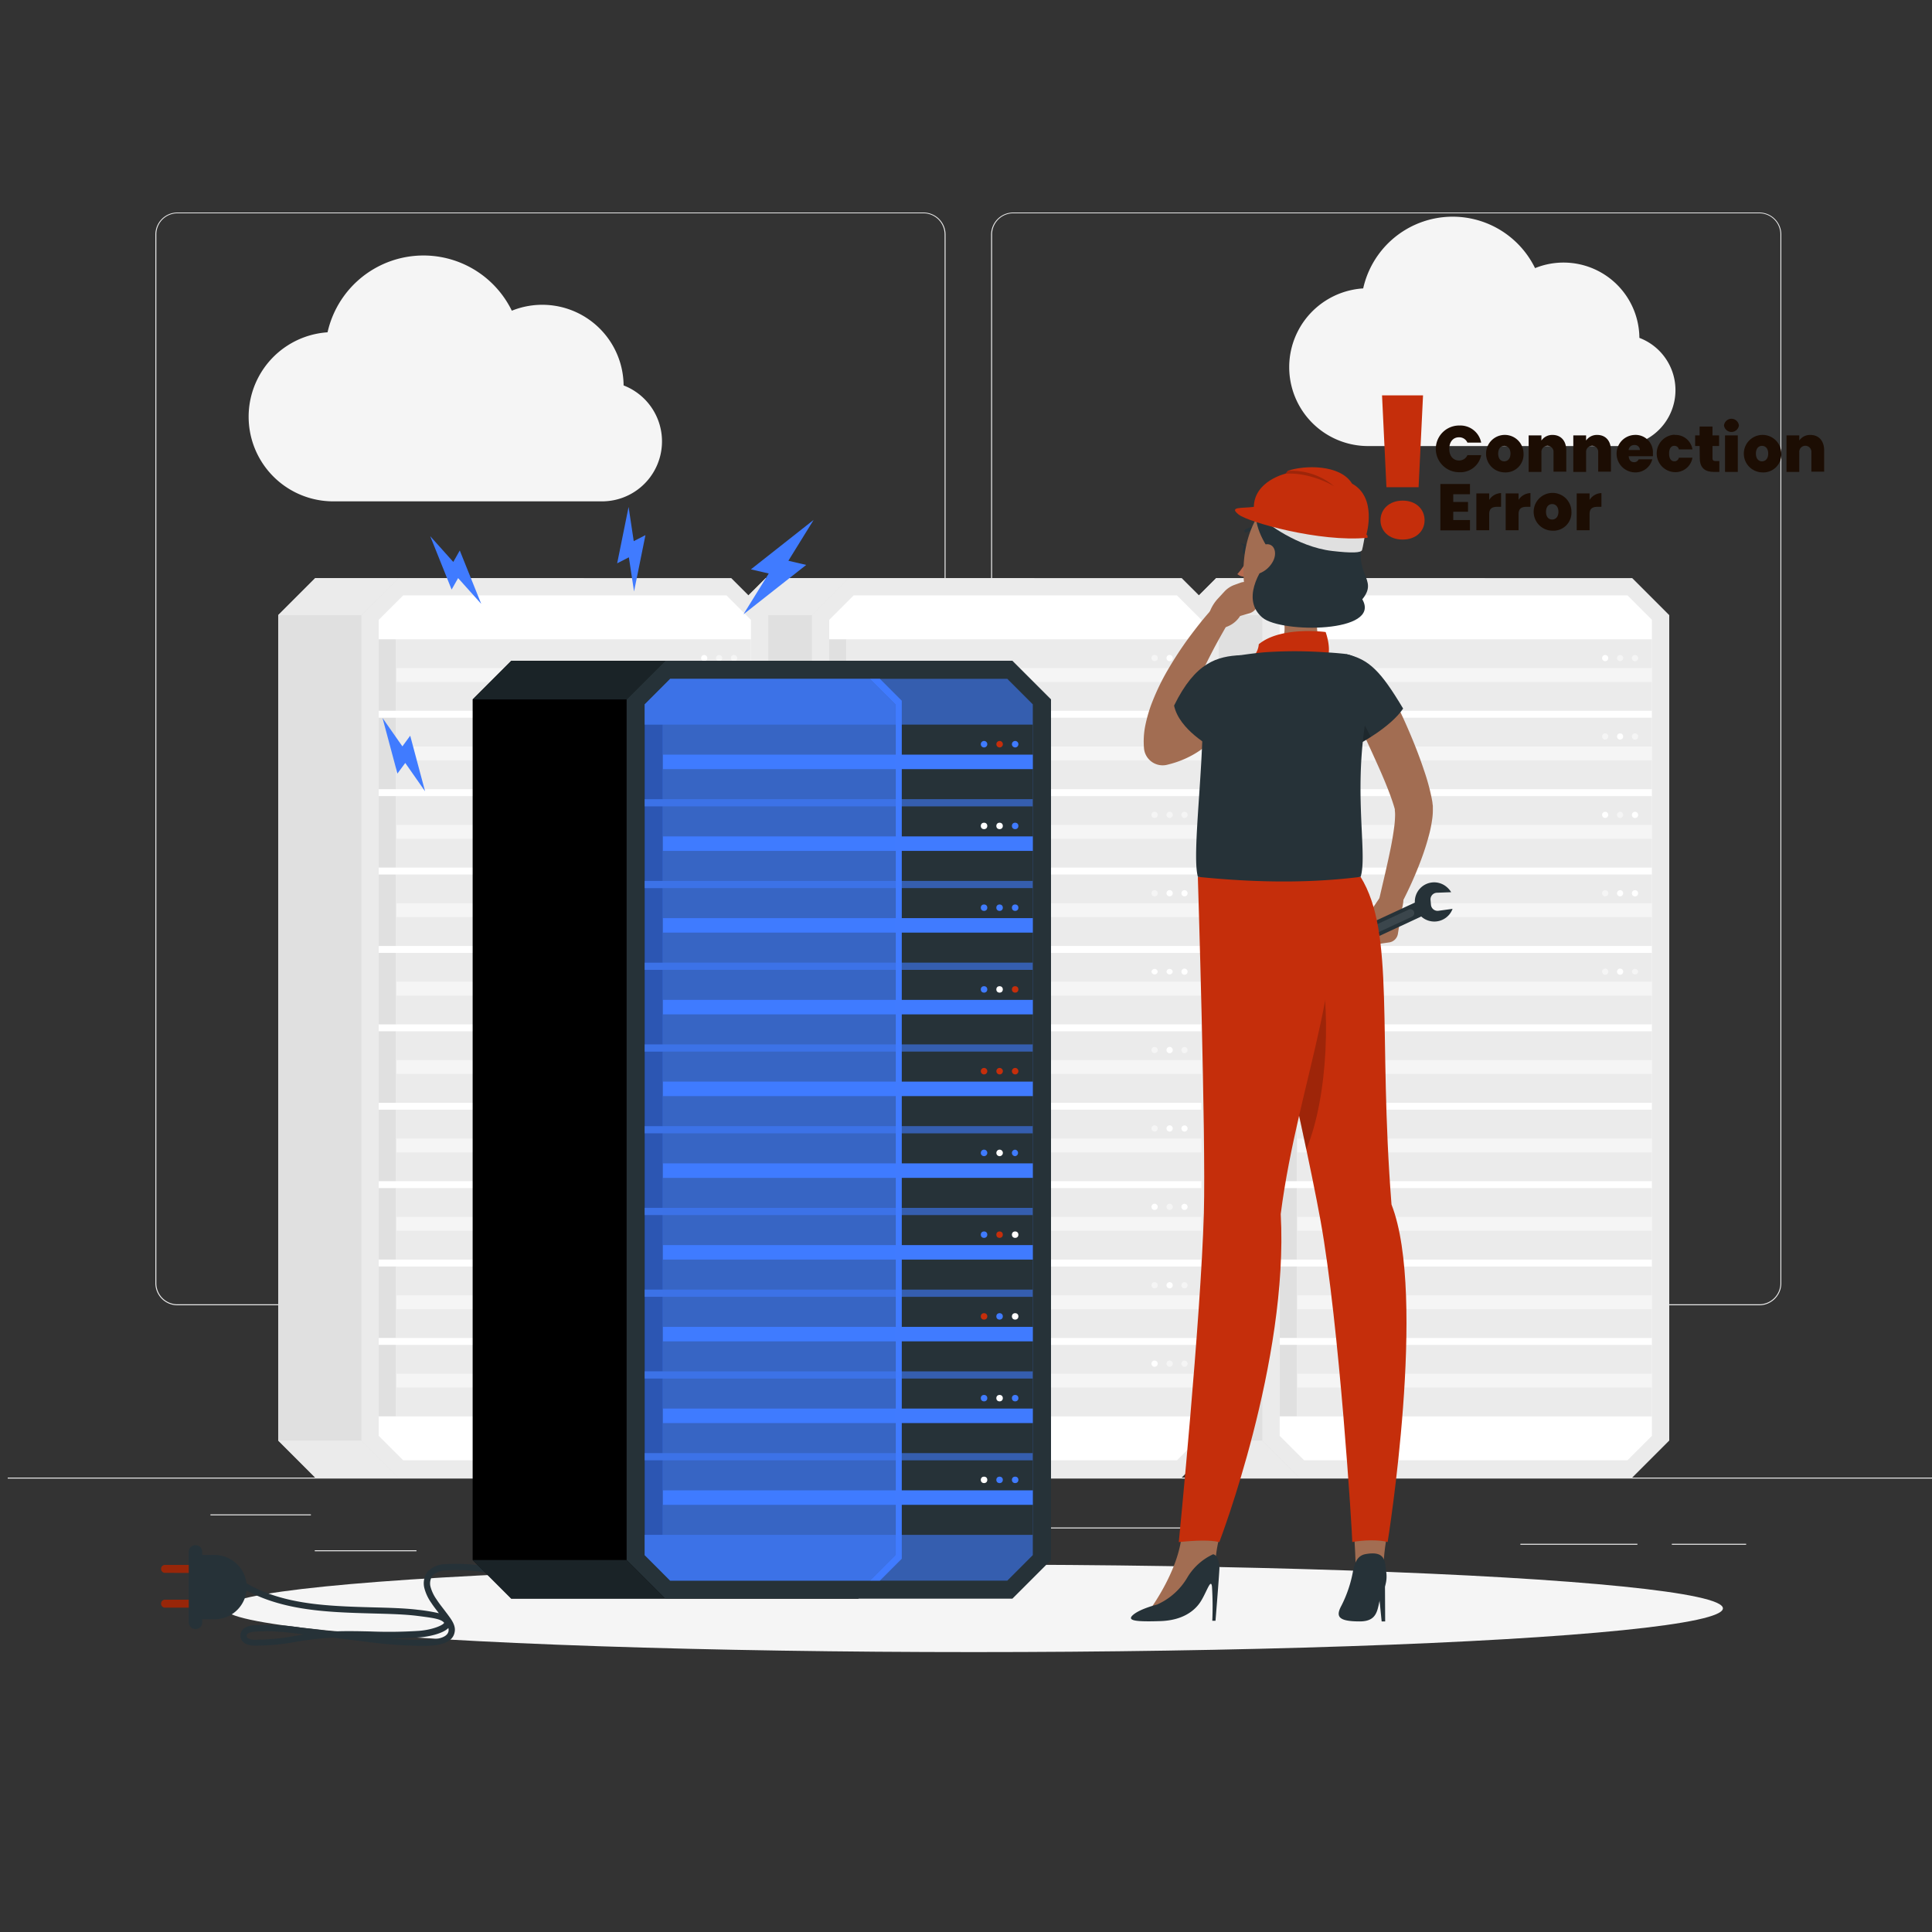 <svg xmlns="http://www.w3.org/2000/svg" viewBox="0 0 500 500"><rect x="0" y="0" width="500" height="500" fill="#333333" stroke="none"/><defs><style>.cls-1{fill:#ebebeb;}.cls-2{fill:#e0e0e0;}.cls-13,.cls-3{fill:#fff;}.cls-4{fill:#f5f5f5;}.cls-5{fill:#982609;}.cls-6,.cls-8{fill:#263238;}.cls-11,.cls-7,.cls-9{fill:#407bff;}.cls-11,.cls-8{opacity:0.7;}.cls-9{opacity:0.6;}.cls-10{fill:#c52e0b;}.cls-12{fill:#a26d52;}.cls-13{opacity:0.1;}.cls-14{opacity:0.2;}.cls-15{fill:#b76a4f;}.cls-16{fill:#1c0d03;}</style></defs><g id="Background_Complete" data-name="Background Complete"><rect class="cls-1" x="2" y="382.4" width="500" height="0.25"/><rect class="cls-1" x="54.46" y="391.92" width="26" height="0.25"/><rect class="cls-1" x="148.33" y="389.21" width="54.1" height="0.25"/><rect class="cls-1" x="81.46" y="401.21" width="26.32" height="0.25"/><rect class="cls-1" x="432.67" y="399.53" width="19.23" height="0.25"/><rect class="cls-1" x="393.47" y="399.53" width="30.29" height="0.25"/><rect class="cls-1" x="260.23" y="395.31" width="54.56" height="0.25"/><path class="cls-1" d="M239,337.8H45.91a5.71,5.71,0,0,1-5.7-5.71V60.66A5.71,5.71,0,0,1,45.91,55H239a5.71,5.71,0,0,1,5.71,5.71V332.09A5.71,5.71,0,0,1,239,337.8ZM45.91,55.2a5.46,5.46,0,0,0-5.45,5.46V332.09a5.46,5.46,0,0,0,5.45,5.46H239a5.47,5.47,0,0,0,5.46-5.46V60.66A5.47,5.47,0,0,0,239,55.2Z"/><path class="cls-1" d="M455.31,337.8H262.21a5.72,5.72,0,0,1-5.71-5.71V60.66A5.72,5.72,0,0,1,262.21,55h193.1A5.71,5.71,0,0,1,461,60.66V332.09A5.71,5.71,0,0,1,455.31,337.8ZM262.21,55.2a5.47,5.47,0,0,0-5.46,5.46V332.09a5.47,5.47,0,0,0,5.46,5.46h193.1a5.47,5.47,0,0,0,5.46-5.46V60.66a5.47,5.47,0,0,0-5.46-5.46Z"/><path class="cls-2" d="M384.19,149.61H314.76l-9.59,9.59V372.81l9.59,9.59h69.43l9.59-9.59V159.2Z"/><polygon class="cls-1" points="305.17 372.81 314.76 382.4 336.29 382.4 326.7 372.81 305.17 372.81"/><polygon class="cls-1" points="305.17 159.2 314.76 149.61 336.29 149.61 326.7 159.2 305.17 159.2"/><path class="cls-1" d="M422.41,149.61H336.29l-9.59,9.59V372.81l9.59,9.59h86.12c3.74-3.75,5.84-5.85,9.59-9.59V159.2Z"/><polygon class="cls-3" points="337.51 377.92 331.18 371.59 331.18 160.42 337.51 154.09 421.19 154.09 427.52 160.42 427.52 371.59 421.19 377.92 337.51 377.92"/><rect class="cls-1" x="335.66" y="165.45" width="91.86" height="18.5"/><path class="cls-4" d="M422.33,352.91a.81.81,0,1,0,.81-.8A.81.81,0,0,0,422.33,352.91Z"/><path class="cls-3" d="M418.48,352.91a.8.8,0,1,0,.8-.8A.8.8,0,0,0,418.48,352.91Z"/><path class="cls-4" d="M414.62,352.91a.8.8,0,1,0,.8-.8A.8.8,0,0,0,414.62,352.91Z"/><rect class="cls-4" x="335.66" y="172.9" width="91.86" height="3.6"/><rect class="cls-2" x="331.18" y="165.45" width="4.48" height="18.5" transform="translate(666.84 349.4) rotate(180)"/><rect class="cls-1" x="335.66" y="185.74" width="91.86" height="18.5"/><path class="cls-4" d="M422.33,332.62a.81.81,0,1,0,.81-.8A.81.81,0,0,0,422.33,332.62Z"/><path class="cls-3" d="M418.48,332.62a.8.8,0,1,0,.8-.8A.8.8,0,0,0,418.48,332.62Z"/><path class="cls-3" d="M414.62,332.62a.8.8,0,1,0,.8-.8A.8.8,0,0,0,414.62,332.62Z"/><rect class="cls-4" x="335.66" y="193.19" width="91.86" height="3.6"/><rect class="cls-2" x="331.18" y="185.74" width="4.48" height="18.5" transform="translate(666.84 389.98) rotate(180)"/><rect class="cls-1" x="335.66" y="206.03" width="91.86" height="18.5"/><path class="cls-4" d="M422.33,312.34a.81.81,0,1,0,.81-.81A.8.8,0,0,0,422.33,312.34Z"/><path class="cls-4" d="M418.48,312.34a.8.8,0,1,0,1.6,0,.8.8,0,1,0-1.6,0Z"/><path class="cls-4" d="M414.62,312.34a.8.8,0,1,0,.8-.81A.8.8,0,0,0,414.62,312.34Z"/><rect class="cls-4" x="335.66" y="213.48" width="91.86" height="3.6"/><rect class="cls-2" x="331.18" y="206.03" width="4.48" height="18.5" transform="translate(666.84 430.56) rotate(180)"/><rect class="cls-1" x="335.66" y="226.32" width="91.86" height="18.5"/><path class="cls-3" d="M422.33,292.05a.81.81,0,1,0,.81-.81A.8.8,0,0,0,422.33,292.05Z"/><path class="cls-3" d="M418.48,292.05a.8.8,0,1,0,1.6,0,.8.8,0,1,0-1.6,0Z"/><path class="cls-4" d="M414.62,292.05a.8.8,0,1,0,.8-.81A.8.8,0,0,0,414.62,292.05Z"/><rect class="cls-4" x="335.66" y="233.77" width="91.86" height="3.6"/><rect class="cls-2" x="331.18" y="226.32" width="4.48" height="18.5" transform="translate(666.84 471.14) rotate(180)"/><rect class="cls-1" x="335.66" y="246.61" width="91.86" height="18.5"/><path class="cls-3" d="M422.33,271.76a.81.81,0,1,0,.81-.81A.8.8,0,0,0,422.33,271.76Z"/><path class="cls-3" d="M418.48,271.76a.8.8,0,1,0,1.6,0,.8.8,0,1,0-1.6,0Z"/><path class="cls-3" d="M414.62,271.76a.8.8,0,1,0,.8-.81A.8.8,0,0,0,414.62,271.76Z"/><rect class="cls-4" x="335.66" y="254.06" width="91.86" height="3.6"/><rect class="cls-2" x="331.18" y="246.61" width="4.48" height="18.5" transform="translate(666.84 511.72) rotate(180)"/><rect class="cls-1" x="335.66" y="266.9" width="91.86" height="18.5"/><path class="cls-4" d="M422.33,251.47a.81.81,0,0,0,1.61,0,.81.81,0,0,0-1.61,0Z"/><path class="cls-3" d="M418.48,251.47a.8.8,0,1,0,.8-.8A.8.8,0,0,0,418.48,251.47Z"/><path class="cls-4" d="M414.62,251.47a.8.8,0,1,0,.8-.8A.8.8,0,0,0,414.62,251.47Z"/><rect class="cls-4" x="335.66" y="274.35" width="91.86" height="3.6"/><rect class="cls-2" x="331.18" y="266.9" width="4.48" height="18.5" transform="translate(666.84 552.3) rotate(180)"/><rect class="cls-1" x="335.66" y="287.19" width="91.86" height="18.5"/><path class="cls-3" d="M422.33,231.18a.81.81,0,1,0,.81-.8A.8.8,0,0,0,422.33,231.18Z"/><path class="cls-3" d="M418.48,231.18a.8.8,0,1,0,.8-.8A.8.8,0,0,0,418.48,231.18Z"/><path class="cls-4" d="M414.62,231.18a.8.8,0,1,0,.8-.8A.8.8,0,0,0,414.62,231.18Z"/><rect class="cls-4" x="335.66" y="294.64" width="91.86" height="3.6"/><rect class="cls-2" x="331.18" y="287.19" width="4.48" height="18.5" transform="translate(666.84 592.88) rotate(180)"/><rect class="cls-1" x="335.66" y="307.48" width="91.86" height="18.5"/><path class="cls-3" d="M422.33,210.89a.81.81,0,1,0,.81-.8A.8.8,0,0,0,422.33,210.89Z"/><path class="cls-4" d="M418.48,210.89a.8.8,0,1,0,.8-.8A.8.8,0,0,0,418.48,210.89Z"/><path class="cls-3" d="M414.62,210.89a.8.8,0,1,0,.8-.8A.8.8,0,0,0,414.62,210.89Z"/><rect class="cls-4" x="335.66" y="314.93" width="91.86" height="3.6"/><rect class="cls-2" x="331.18" y="307.48" width="4.48" height="18.5" transform="translate(666.84 633.45) rotate(180)"/><rect class="cls-1" x="335.66" y="327.77" width="91.86" height="18.5"/><path class="cls-4" d="M422.33,190.6a.81.81,0,1,0,.81-.8A.8.8,0,0,0,422.33,190.6Z"/><path class="cls-3" d="M418.48,190.6a.8.8,0,1,0,.8-.8A.8.8,0,0,0,418.48,190.6Z"/><path class="cls-4" d="M414.62,190.6a.8.8,0,1,0,.8-.8A.8.8,0,0,0,414.62,190.6Z"/><rect class="cls-4" x="335.66" y="335.22" width="91.86" height="3.6"/><rect class="cls-2" x="331.18" y="327.77" width="4.48" height="18.5" transform="translate(666.84 674.03) rotate(180)"/><rect class="cls-1" x="335.66" y="348.06" width="91.86" height="18.5"/><path class="cls-4" d="M422.33,170.31a.81.81,0,1,0,.81-.8A.8.8,0,0,0,422.33,170.31Z"/><path class="cls-4" d="M418.48,170.31a.8.8,0,1,0,.8-.8A.8.8,0,0,0,418.48,170.31Z"/><path class="cls-3" d="M414.62,170.31a.8.8,0,1,0,.8-.8A.8.8,0,0,0,414.62,170.31Z"/><rect class="cls-4" x="335.66" y="355.51" width="91.86" height="3.6"/><rect class="cls-2" x="331.18" y="348.06" width="4.48" height="18.5" transform="translate(666.84 714.61) rotate(180)"/><path class="cls-2" d="M267.61,149.61H198.18l-9.6,9.59V372.81l9.6,9.59h69.43l9.59-9.59V159.2Z"/><polygon class="cls-1" points="188.59 372.81 198.18 382.4 219.71 382.4 210.12 372.81 188.59 372.81"/><polygon class="cls-1" points="188.59 159.2 198.18 149.61 219.71 149.61 210.12 159.2 188.59 159.2"/><path class="cls-1" d="M305.82,149.61H219.71l-9.59,9.59V372.81l9.59,9.59h86.11l9.6-9.59V159.2Z"/><polygon class="cls-3" points="220.93 377.92 214.6 371.59 214.6 160.42 220.93 154.09 304.6 154.09 310.94 160.42 310.94 371.59 304.6 377.92 220.93 377.92"/><rect class="cls-1" x="219.08" y="165.45" width="91.86" height="18.5"/><path class="cls-4" d="M305.75,170.31a.8.8,0,1,1,.8.8A.8.8,0,0,1,305.75,170.31Z"/><path class="cls-3" d="M301.89,170.31a.81.81,0,1,1,.8.8A.8.8,0,0,1,301.89,170.31Z"/><path class="cls-4" d="M298,170.31a.81.81,0,1,1,.8.8A.8.8,0,0,1,298,170.31Z"/><rect class="cls-4" x="219.08" y="172.9" width="91.86" height="3.6"/><rect class="cls-2" x="214.6" y="165.45" width="4.48" height="18.5" transform="translate(433.67 349.4) rotate(180)"/><rect class="cls-1" x="219.08" y="185.74" width="91.86" height="18.5"/><path class="cls-4" d="M305.75,190.6a.8.8,0,1,1,.8.8A.8.8,0,0,1,305.75,190.6Z"/><path class="cls-3" d="M301.89,190.6a.81.81,0,1,1,.8.8A.8.8,0,0,1,301.89,190.6Z"/><path class="cls-3" d="M298,190.6a.81.81,0,1,1,.8.8A.8.8,0,0,1,298,190.6Z"/><rect class="cls-4" x="219.08" y="193.19" width="91.86" height="3.6"/><rect class="cls-2" x="214.6" y="185.74" width="4.48" height="18.5" transform="translate(433.67 389.98) rotate(180)"/><rect class="cls-1" x="219.08" y="206.03" width="91.86" height="18.5"/><path class="cls-4" d="M305.75,210.89a.8.8,0,1,1,.8.8A.8.8,0,0,1,305.75,210.89Z"/><path class="cls-4" d="M301.89,210.89a.81.81,0,1,1,.8.8A.8.8,0,0,1,301.89,210.89Z"/><path class="cls-4" d="M298,210.89a.81.81,0,1,1,.8.8A.8.8,0,0,1,298,210.89Z"/><rect class="cls-4" x="219.08" y="213.48" width="91.86" height="3.6"/><rect class="cls-2" x="214.6" y="206.03" width="4.48" height="18.5" transform="translate(433.67 430.56) rotate(180)"/><rect class="cls-1" x="219.08" y="226.32" width="91.86" height="18.5"/><path class="cls-3" d="M305.75,231.18a.8.8,0,1,1,.8.8A.8.8,0,0,1,305.75,231.18Z"/><path class="cls-3" d="M301.89,231.18a.81.81,0,1,1,.8.8A.8.8,0,0,1,301.89,231.18Z"/><path class="cls-4" d="M298,231.18a.81.81,0,1,1,.8.8A.8.8,0,0,1,298,231.18Z"/><rect class="cls-4" x="219.08" y="233.77" width="91.86" height="3.6"/><rect class="cls-2" x="214.6" y="226.32" width="4.48" height="18.5" transform="translate(433.67 471.14) rotate(180)"/><rect class="cls-1" x="219.08" y="246.61" width="91.86" height="18.5"/><path class="cls-3" d="M305.75,251.47a.8.8,0,1,1,.8.8A.8.8,0,0,1,305.75,251.47Z"/><path class="cls-3" d="M301.89,251.47a.81.81,0,0,1,1.61,0,.81.81,0,0,1-1.61,0Z"/><path class="cls-3" d="M298,251.47a.81.81,0,0,1,1.61,0,.81.81,0,0,1-1.61,0Z"/><rect class="cls-4" x="219.08" y="254.06" width="91.86" height="3.6"/><rect class="cls-2" x="214.6" y="246.61" width="4.48" height="18.5" transform="translate(433.67 511.72) rotate(180)"/><rect class="cls-1" x="219.08" y="266.9" width="91.86" height="18.5"/><path class="cls-4" d="M305.75,271.76a.8.8,0,1,1,.8.8A.8.8,0,0,1,305.75,271.76Z"/><path class="cls-3" d="M301.89,271.76a.81.81,0,1,1,.8.8A.8.8,0,0,1,301.89,271.76Z"/><path class="cls-4" d="M298,271.76a.81.81,0,1,1,.8.8A.8.8,0,0,1,298,271.76Z"/><rect class="cls-4" x="219.08" y="274.35" width="91.86" height="3.6"/><rect class="cls-2" x="214.6" y="266.9" width="4.48" height="18.5" transform="translate(433.67 552.3) rotate(180)"/><rect class="cls-1" x="219.08" y="287.19" width="91.86" height="18.5"/><path class="cls-3" d="M305.75,292.05a.8.8,0,1,1,.8.8A.8.8,0,0,1,305.75,292.05Z"/><path class="cls-3" d="M301.89,292.05a.81.81,0,1,1,.8.8A.8.8,0,0,1,301.89,292.05Z"/><path class="cls-4" d="M298,292.05a.81.81,0,1,1,.8.8A.8.8,0,0,1,298,292.05Z"/><rect class="cls-4" x="219.08" y="294.64" width="91.86" height="3.6"/><rect class="cls-2" x="214.6" y="287.19" width="4.48" height="18.5" transform="translate(433.67 592.88) rotate(180)"/><rect class="cls-1" x="219.08" y="307.48" width="91.86" height="18.5"/><path class="cls-3" d="M305.75,312.34a.8.8,0,1,1,.8.8A.8.8,0,0,1,305.75,312.34Z"/><path class="cls-4" d="M301.89,312.34a.81.81,0,1,1,.8.8A.8.8,0,0,1,301.89,312.34Z"/><path class="cls-3" d="M298,312.34a.81.81,0,1,1,.8.8A.8.8,0,0,1,298,312.34Z"/><rect class="cls-4" x="219.08" y="314.93" width="91.86" height="3.6"/><rect class="cls-2" x="214.6" y="307.48" width="4.48" height="18.5" transform="translate(433.67 633.45) rotate(180)"/><rect class="cls-1" x="219.08" y="327.77" width="91.86" height="18.5"/><path class="cls-4" d="M305.75,332.62a.8.8,0,1,1,.8.81A.8.8,0,0,1,305.75,332.62Z"/><path class="cls-3" d="M301.89,332.62a.81.81,0,1,1,.8.81A.8.8,0,0,1,301.89,332.62Z"/><path class="cls-4" d="M298,332.62a.81.81,0,1,1,.8.81A.8.8,0,0,1,298,332.62Z"/><rect class="cls-4" x="219.08" y="335.22" width="91.86" height="3.6"/><rect class="cls-2" x="214.6" y="327.77" width="4.48" height="18.5" transform="translate(433.67 674.03) rotate(180)"/><rect class="cls-1" x="219.08" y="348.06" width="91.86" height="18.5"/><path class="cls-4" d="M305.75,352.91a.8.8,0,1,1,.8.81A.8.8,0,0,1,305.75,352.91Z"/><path class="cls-4" d="M301.89,352.91a.81.81,0,1,1,.8.81A.8.8,0,0,1,301.89,352.91Z"/><path class="cls-3" d="M298,352.91a.81.81,0,1,1,.8.81A.8.8,0,0,1,298,352.91Z"/><rect class="cls-4" x="219.08" y="355.51" width="91.86" height="3.6"/><rect class="cls-2" x="214.6" y="348.06" width="4.48" height="18.5" transform="translate(433.67 714.61) rotate(180)"/><path class="cls-2" d="M151,149.61H81.59L72,159.2V372.81l9.59,9.59H151l9.6-9.59V159.2Z"/><polygon class="cls-1" points="72 372.81 81.59 382.4 103.13 382.4 93.53 372.81 72 372.81"/><polygon class="cls-1" points="72 159.2 81.59 149.61 103.13 149.61 93.53 159.2 72 159.2"/><path class="cls-1" d="M189.24,149.61H103.12l-9.59,9.59V372.81l9.59,9.59h86.12l9.59-9.59V159.2Z"/><polygon class="cls-3" points="104.35 377.92 98.01 371.59 98.01 160.42 104.35 154.09 188.02 154.09 194.35 160.42 194.35 371.59 188.02 377.92 104.35 377.92"/><rect class="cls-1" x="102.49" y="165.45" width="91.86" height="18.5"/><path class="cls-4" d="M189.16,352.91a.81.81,0,1,0,.81-.8A.81.81,0,0,0,189.16,352.91Z"/><path class="cls-3" d="M185.31,352.91a.8.8,0,1,0,.8-.8A.8.8,0,0,0,185.31,352.91Z"/><path class="cls-4" d="M181.45,352.91a.8.8,0,1,0,.8-.8A.8.8,0,0,0,181.45,352.91Z"/><rect class="cls-4" x="102.49" y="172.9" width="91.86" height="3.6"/><rect class="cls-2" x="98.01" y="165.45" width="4.48" height="18.5" transform="translate(200.5 349.4) rotate(180)"/><rect class="cls-1" x="102.49" y="185.74" width="91.86" height="18.5"/><path class="cls-4" d="M189.16,332.62a.81.81,0,1,0,.81-.8A.81.81,0,0,0,189.16,332.62Z"/><path class="cls-3" d="M185.31,332.62a.8.8,0,1,0,.8-.8A.8.8,0,0,0,185.31,332.62Z"/><path class="cls-3" d="M181.45,332.62a.8.8,0,1,0,.8-.8A.8.8,0,0,0,181.45,332.62Z"/><rect class="cls-4" x="102.49" y="193.19" width="91.86" height="3.6"/><rect class="cls-2" x="98.01" y="185.74" width="4.48" height="18.5" transform="translate(200.5 389.98) rotate(180)"/><rect class="cls-1" x="102.49" y="206.03" width="91.86" height="18.5"/><path class="cls-4" d="M189.16,312.34a.81.81,0,1,0,.81-.81A.8.8,0,0,0,189.16,312.34Z"/><path class="cls-4" d="M185.31,312.34a.8.8,0,1,0,1.6,0,.8.8,0,1,0-1.6,0Z"/><path class="cls-4" d="M181.45,312.34a.8.8,0,1,0,.8-.81A.8.8,0,0,0,181.45,312.34Z"/><rect class="cls-4" x="102.49" y="213.48" width="91.86" height="3.6"/><rect class="cls-2" x="98.01" y="206.03" width="4.48" height="18.5" transform="translate(200.5 430.56) rotate(180)"/><rect class="cls-1" x="102.49" y="226.32" width="91.86" height="18.5"/><path class="cls-3" d="M189.16,292.05a.81.81,0,1,0,.81-.81A.8.8,0,0,0,189.16,292.05Z"/><path class="cls-3" d="M185.31,292.05a.8.8,0,1,0,1.6,0,.8.8,0,1,0-1.6,0Z"/><path class="cls-4" d="M181.45,292.05a.8.8,0,1,0,.8-.81A.8.8,0,0,0,181.45,292.05Z"/><rect class="cls-4" x="102.49" y="233.77" width="91.86" height="3.6"/><rect class="cls-2" x="98.01" y="226.32" width="4.48" height="18.5" transform="translate(200.5 471.14) rotate(180)"/><rect class="cls-1" x="102.49" y="246.61" width="91.86" height="18.5"/><path class="cls-3" d="M189.16,271.76A.81.81,0,1,0,190,271,.8.8,0,0,0,189.16,271.76Z"/><path class="cls-3" d="M185.31,271.76a.8.8,0,1,0,1.6,0,.8.8,0,1,0-1.6,0Z"/><path class="cls-3" d="M181.45,271.76a.8.8,0,1,0,.8-.81A.8.8,0,0,0,181.45,271.76Z"/><rect class="cls-4" x="102.49" y="254.06" width="91.86" height="3.6"/><rect class="cls-2" x="98.01" y="246.61" width="4.48" height="18.5" transform="translate(200.5 511.72) rotate(180)"/><rect class="cls-1" x="102.49" y="266.9" width="91.86" height="18.5"/><path class="cls-4" d="M189.16,251.47a.81.81,0,0,0,1.61,0,.81.81,0,0,0-1.61,0Z"/><path class="cls-3" d="M185.31,251.47a.8.8,0,1,0,.8-.8A.8.8,0,0,0,185.31,251.47Z"/><path class="cls-4" d="M181.45,251.47a.8.8,0,1,0,.8-.8A.8.8,0,0,0,181.45,251.47Z"/><rect class="cls-4" x="102.49" y="274.35" width="91.86" height="3.6"/><rect class="cls-2" x="98.01" y="266.9" width="4.48" height="18.5" transform="translate(200.5 552.3) rotate(180)"/><rect class="cls-1" x="102.49" y="287.19" width="91.86" height="18.5"/><path class="cls-3" d="M189.16,231.18a.81.81,0,1,0,.81-.8A.8.8,0,0,0,189.16,231.18Z"/><path class="cls-3" d="M185.31,231.18a.8.8,0,1,0,.8-.8A.8.8,0,0,0,185.31,231.18Z"/><path class="cls-4" d="M181.45,231.18a.8.8,0,1,0,.8-.8A.8.8,0,0,0,181.45,231.18Z"/><rect class="cls-4" x="102.49" y="294.64" width="91.86" height="3.6"/><rect class="cls-2" x="98.01" y="287.19" width="4.48" height="18.5" transform="translate(200.5 592.88) rotate(180)"/><rect class="cls-1" x="102.49" y="307.48" width="91.86" height="18.5"/><path class="cls-3" d="M189.16,210.89a.81.81,0,1,0,.81-.8A.8.8,0,0,0,189.16,210.89Z"/><path class="cls-4" d="M185.31,210.89a.8.8,0,1,0,.8-.8A.8.8,0,0,0,185.31,210.89Z"/><path class="cls-3" d="M181.45,210.89a.8.8,0,1,0,.8-.8A.8.8,0,0,0,181.45,210.89Z"/><rect class="cls-4" x="102.49" y="314.93" width="91.86" height="3.6"/><rect class="cls-2" x="98.01" y="307.48" width="4.48" height="18.5" transform="translate(200.5 633.45) rotate(180)"/><rect class="cls-1" x="102.49" y="327.77" width="91.86" height="18.5"/><path class="cls-4" d="M189.16,190.6a.81.81,0,1,0,.81-.8A.8.8,0,0,0,189.16,190.6Z"/><path class="cls-3" d="M185.31,190.6a.8.8,0,1,0,.8-.8A.8.8,0,0,0,185.31,190.6Z"/><path class="cls-4" d="M181.45,190.6a.8.8,0,1,0,.8-.8A.8.8,0,0,0,181.45,190.6Z"/><rect class="cls-4" x="102.49" y="335.22" width="91.86" height="3.6"/><rect class="cls-2" x="98.01" y="327.77" width="4.48" height="18.5" transform="translate(200.5 674.03) rotate(180)"/><rect class="cls-1" x="102.49" y="348.06" width="91.86" height="18.5"/><path class="cls-4" d="M189.16,170.31a.81.81,0,1,0,.81-.8A.8.8,0,0,0,189.16,170.31Z"/><path class="cls-4" d="M185.31,170.31a.8.8,0,1,0,.8-.8A.8.8,0,0,0,185.31,170.31Z"/><path class="cls-3" d="M181.45,170.31a.8.8,0,1,0,.8-.8A.8.8,0,0,0,181.45,170.31Z"/><rect class="cls-4" x="102.49" y="355.51" width="91.86" height="3.6"/><rect class="cls-2" x="98.01" y="348.06" width="4.48" height="18.5" transform="translate(200.5 714.61) rotate(180)"/><path class="cls-4" d="M424.27,87.45a19.63,19.63,0,0,0-27-18.06,23.73,23.73,0,0,0-44.48,5.25,20.42,20.42,0,0,0,1.33,40.8h65a14.47,14.47,0,0,0,5.15-28Z"/><path class="cls-4" d="M161.39,99.77a21.05,21.05,0,0,0-28.93-19.36A25.44,25.44,0,0,0,84.77,86a21.9,21.9,0,0,0,1.42,43.75h69.68a15.52,15.52,0,0,0,5.52-30Z"/></g><g id="Shadow"><ellipse id="_Path_" data-name="&lt;Path&gt;" class="cls-4" cx="252" cy="416.24" rx="193.89" ry="11.32"/></g><g id="Server"><path class="cls-5" d="M55.05,407.1V405H42.69a1,1,0,0,0-1,1h0a1,1,0,0,0,1,1.05Z"/><path class="cls-5" d="M55.05,416.07V414H42.69a1,1,0,0,0-1,1h0a1,1,0,0,0,1,1.05Z"/><path class="cls-6" d="M50.6,399.89h0a1.75,1.75,0,0,0-1.75,1.74v18.24a1.75,1.75,0,0,0,1.75,1.74h0a1.74,1.74,0,0,0,1.74-1.74V401.63A1.74,1.74,0,0,0,50.6,399.89Z"/><path class="cls-6" d="M55.54,402.43H50.6v16.64h4.94a8.32,8.32,0,0,0,8.31-8.32h0A8.32,8.32,0,0,0,55.54,402.43Z"/><path class="cls-6" d="M108.52,425.94a117.25,117.25,0,0,1-14.23-1.12l-8.12-1c-1.29.06-2.59.15-3.91.29-1.87.19-3.78.49-5.62.78a56.09,56.09,0,0,1-10.71,1,5.24,5.24,0,0,1-2.2-.44,2.34,2.34,0,0,1-.06-4.34,5.45,5.45,0,0,1,2-.5,60.57,60.57,0,0,1,12.22.61l8.29,1c3.36-.15,6.6-.07,9.76,0a120.31,120.31,0,0,0,12.54-.16c3.69-.3,6.31-1.54,6.46-2.09-.8-1-2.84-1.26-7-1.79-3.1-.39-7-.5-11.22-.61-3.29-.09-6.7-.18-10.19-.41-7-.47-15.91-1.57-23.53-6a.8.8,0,0,1-.28-1.1.81.81,0,0,1,1.1-.29c7.32,4.29,16,5.36,22.82,5.81,3.45.23,6.84.32,10.12.41,4.22.11,8.2.22,11.38.62a46.26,46.26,0,0,1,5.44.89l-.21-.28c-.6-.78-1.22-1.58-1.78-2.44a11.66,11.66,0,0,1-1.76-3.76,5,5,0,0,1,.92-4.37,6.54,6.54,0,0,1,4.36-1.84,45.87,45.87,0,0,1,11.49.71.8.8,0,0,1,.68.91.78.78,0,0,1-.91.68,44.37,44.37,0,0,0-11.09-.7A5.08,5.08,0,0,0,112,407.7a3.46,3.46,0,0,0-.57,3,10.27,10.27,0,0,0,1.55,3.23c.51.8,1.11,1.58,1.69,2.33.38.48.75,1,1.11,1.46l.19.26c.82,1.12,2,2.66,1.71,4.29-.51,3.54-5.51,3.64-7.92,3.68ZM101,424a75.11,75.11,0,0,0,8.63.37c2.06,0,6.15-.11,6.46-2.3a1.88,1.88,0,0,0-.06-.74c-1.38,1.44-5,2.22-7.37,2.42C106,423.91,103.49,424,101,424Zm-32.32-1.82c-.94,0-1.89,0-2.82.12a3.76,3.76,0,0,0-1.45.32.76.76,0,0,0,0,1.47,3.89,3.89,0,0,0,1.55.27,54,54,0,0,0,10.39-1c.78-.12,1.56-.25,2.35-.36l-1-.12A75.79,75.79,0,0,0,68.68,422.13Z"/><path d="M222.11,171H132.32l-10,10V403.74l10,10h89.79l10-10V181Z"/><polygon class="cls-7" points="106.16 190.4 104.14 193.16 99 185.82 102.85 200.2 104.88 197.45 110.01 204.79 106.16 190.4"/><polygon class="cls-7" points="167.04 138.49 164.01 140.05 162.68 131.19 159.72 145.79 162.75 144.23 164.09 153.08 167.04 138.49"/><polygon class="cls-7" points="208.65 146.2 204.03 145.12 210.57 134.55 194.33 147.35 198.95 148.42 192.4 158.99 208.65 146.2"/><polygon class="cls-8" points="122.32 403.74 132.32 413.74 172.17 413.74 162.17 403.74 122.32 403.74"/><polygon class="cls-8" points="122.32 181.01 132.32 171.01 172.17 171.01 162.17 181.01 122.32 181.01"/><path class="cls-6" d="M262,171H172.17c-3.91,3.91-6.09,6.1-10,10V403.74c3.91,3.9,6.09,6.09,10,10H262l10-10V181Z"/><polygon class="cls-9" points="173.44 409.07 166.84 402.46 166.84 182.29 173.44 175.68 260.69 175.68 267.29 182.29 267.29 402.46 260.69 409.07 173.44 409.07"/><rect class="cls-6" x="171.51" y="187.53" width="95.78" height="19.29"/><path class="cls-7" d="M261.88,192.6a.85.85,0,0,1,.84-.84.84.84,0,0,1,0,1.68A.85.85,0,0,1,261.88,192.6Z"/><path class="cls-10" d="M257.86,192.6a.84.84,0,1,1,.83.84A.84.84,0,0,1,257.86,192.6Z"/><path class="cls-7" d="M253.83,192.6a.84.84,0,1,1,.84.84A.85.85,0,0,1,253.83,192.6Z"/><rect class="cls-7" x="171.51" y="195.3" width="95.78" height="3.75"/><rect x="166.84" y="187.53" width="4.67" height="19.29" transform="translate(338.35 394.36) rotate(180)"/><rect class="cls-6" x="171.51" y="208.69" width="95.78" height="19.29"/><circle class="cls-7" cx="262.72" cy="213.75" r="0.84"/><circle class="cls-3" cx="258.69" cy="213.75" r="0.84"/><circle class="cls-3" cx="254.67" cy="213.75" r="0.84"/><rect class="cls-7" x="171.51" y="216.46" width="95.78" height="3.75"/><rect x="166.84" y="208.69" width="4.67" height="19.29" transform="translate(338.35 436.67) rotate(180)"/><rect class="cls-6" x="171.51" y="229.84" width="95.78" height="19.29"/><circle class="cls-7" cx="262.72" cy="234.91" r="0.84"/><circle class="cls-7" cx="258.69" cy="234.91" r="0.84"/><circle class="cls-7" cx="254.67" cy="234.91" r="0.84"/><rect class="cls-7" x="171.51" y="237.61" width="95.78" height="3.75"/><rect x="166.84" y="229.84" width="4.67" height="19.29" transform="translate(338.35 478.98) rotate(180)"/><rect class="cls-6" x="171.51" y="251" width="95.78" height="19.29"/><circle class="cls-10" cx="262.72" cy="256.06" r="0.84"/><circle class="cls-3" cx="258.69" cy="256.06" r="0.84"/><circle class="cls-7" cx="254.67" cy="256.06" r="0.84"/><rect class="cls-7" x="171.51" y="258.77" width="95.78" height="3.75"/><rect x="166.84" y="251" width="4.67" height="19.29" transform="translate(338.35 521.29) rotate(180)"/><rect class="cls-6" x="171.51" y="272.15" width="95.78" height="19.29"/><path class="cls-10" d="M261.88,277.22a.85.85,0,0,1,.84-.84.84.84,0,0,1,0,1.68A.85.85,0,0,1,261.88,277.22Z"/><path class="cls-10" d="M257.86,277.22a.84.84,0,1,1,.83.84A.84.84,0,0,1,257.86,277.22Z"/><path class="cls-10" d="M253.83,277.22a.84.84,0,1,1,.84.84A.85.85,0,0,1,253.83,277.22Z"/><rect class="cls-7" x="171.51" y="279.92" width="95.78" height="3.75"/><rect x="166.84" y="272.15" width="4.67" height="19.29" transform="translate(338.35 563.6) rotate(180)"/><rect class="cls-6" x="171.51" y="293.31" width="95.78" height="19.29"/><path class="cls-7" d="M261.88,298.37a.84.84,0,0,1,.84-.83.84.84,0,0,1,0,1.67A.84.84,0,0,1,261.88,298.37Z"/><path class="cls-3" d="M257.86,298.37a.84.84,0,1,1,.83.84A.83.83,0,0,1,257.86,298.37Z"/><path class="cls-7" d="M253.83,298.37a.84.84,0,1,1,.84.84A.84.84,0,0,1,253.83,298.37Z"/><rect class="cls-7" x="171.51" y="301.08" width="95.78" height="3.75"/><rect x="166.84" y="293.31" width="4.67" height="19.29" transform="translate(338.35 605.9) rotate(180)"/><rect class="cls-6" x="171.51" y="314.46" width="95.78" height="19.29"/><circle class="cls-3" cx="262.72" cy="319.53" r="0.84"/><circle class="cls-10" cx="258.69" cy="319.53" r="0.84"/><circle class="cls-7" cx="254.67" cy="319.53" r="0.84"/><rect class="cls-7" x="171.51" y="322.23" width="95.78" height="3.75"/><rect x="166.84" y="314.46" width="4.67" height="19.29" transform="translate(338.35 648.21) rotate(180)"/><rect class="cls-6" x="171.51" y="335.62" width="95.78" height="19.29"/><circle class="cls-3" cx="262.72" cy="340.68" r="0.84"/><circle class="cls-7" cx="258.69" cy="340.68" r="0.84"/><circle class="cls-10" cx="254.67" cy="340.68" r="0.84"/><rect class="cls-7" x="171.51" y="343.39" width="95.78" height="3.75"/><rect x="166.84" y="335.62" width="4.67" height="19.29" transform="translate(338.35 690.52) rotate(180)"/><rect class="cls-6" x="171.51" y="356.77" width="95.78" height="19.29"/><circle class="cls-7" cx="262.72" cy="361.84" r="0.84"/><circle class="cls-3" cx="258.69" cy="361.84" r="0.84"/><circle class="cls-7" cx="254.67" cy="361.84" r="0.84"/><rect class="cls-7" x="171.51" y="364.54" width="95.78" height="3.75"/><rect x="166.84" y="356.77" width="4.67" height="19.29" transform="translate(338.35 732.83) rotate(180)"/><rect class="cls-6" x="171.51" y="377.93" width="95.78" height="19.29"/><circle class="cls-7" cx="262.72" cy="382.99" r="0.84"/><circle class="cls-7" cx="258.69" cy="382.99" r="0.84"/><circle class="cls-3" cx="254.67" cy="382.99" r="0.84"/><rect class="cls-7" x="171.51" y="385.7" width="95.78" height="3.75"/><rect x="166.84" y="377.93" width="4.67" height="19.29" transform="translate(338.35 775.14) rotate(180)"/><polygon class="cls-11" points="173.44 409.07 166.84 402.46 166.84 182.29 173.44 175.68 225.12 175.68 231.72 182.29 231.72 402.46 225.12 409.07 173.44 409.07"/><polygon class="cls-7" points="225.12 409.07 231.72 402.46 231.72 182.29 225.12 175.68 227.71 175.68 233.38 181.35 233.38 403.4 227.71 409.07 225.12 409.07 225.12 409.07"/><polygon class="cls-7" points="118.99 142.46 117.31 145.43 111.34 138.76 116.88 152.58 118.56 149.61 124.54 156.28 118.99 142.46"/></g><g id="Character"><path class="cls-12" d="M360.18,179.71c2.18,4.26,4.1,8.49,5.88,12.91.88,2.2,1.72,4.45,2.48,6.75a56,56,0,0,1,2,7.32l.09.5.05.27.05.37c0,.24.07.5.09.74l0,.66a17,17,0,0,1-.11,2.33,35.26,35.26,0,0,1-.73,3.95,66.55,66.55,0,0,1-2.2,7,99.09,99.09,0,0,1-5.94,12.95,2.74,2.74,0,0,1-5.08-1.94l0-.06c1-4.42,2.11-8.9,3-13.26.46-2.18.83-4.36,1.09-6.42a26.05,26.05,0,0,0,.2-2.91,8.73,8.73,0,0,0-.07-1.13l0-.21,0-.11-.06-.21-.1-.35c-.54-1.83-1.31-3.87-2.13-5.9s-1.72-4.07-2.65-6.12c-1.84-4.08-3.78-8.23-5.68-12.26l0-.06a5.5,5.5,0,0,1,9.88-4.85Z"/><path class="cls-12" d="M355.33,234.89l3.41-5,3.39-1c1.56,1.9,1.11,4.83.65,6.51h0l-1,6.26a2.68,2.68,0,0,1-2.3,2.24l-2.23.32a2.91,2.91,0,0,1-3.31-2.64l-.09-1.08A8.61,8.61,0,0,1,355.33,234.89Z"/><path class="cls-6" d="M349.76,248.4A5,5,0,0,0,351,245l16.82-7.81.13.12a5.05,5.05,0,0,0,7.11-.61,5,5,0,0,0,.86-1.49l-3.65.5a1.72,1.72,0,0,1-1.94-1.55l-.11-1.26a1.71,1.71,0,0,1,1.65-1.86l3.69-.14a5.3,5.3,0,0,0-1.11-1.31,5,5,0,0,0-8.29,4l-16.83,7.81-.12-.12a5.05,5.05,0,0,0-7.11.61,5.33,5.33,0,0,0-.87,1.48l3.66-.49a1.72,1.72,0,0,1,1.94,1.55l.1,1.26a1.71,1.71,0,0,1-1.64,1.86l-3.69.13a4.79,4.79,0,0,0,1.11,1.32A5,5,0,0,0,349.76,248.4Z"/><path class="cls-13" d="M350.61,243h0a1,1,0,0,1,.49-1.35l13.46-6.24a1,1,0,0,1,1.35.49h0a1,1,0,0,1-.49,1.34L352,243.46A1,1,0,0,1,350.61,243Z"/><path class="cls-6" d="M348.33,169.28c6,1.32,9,4.4,14.8,14.1-3.3,4.89-11.37,9.12-11.37,9.12l-3.5-4c-4.38-8.13.07-19.2.07-19.2"/><path class="cls-14" d="M346.34,180.35a17.5,17.5,0,0,0,1.92,8.13l3.49,4s1.27-.67,3-1.78C351.91,185,349.68,182.15,346.34,180.35Z"/><path class="cls-12" d="M320.55,178.58l-.11.63-.1.48-.21.89c-.16.57-.34,1.13-.53,1.67a26.34,26.34,0,0,1-1.37,3.17,24.27,24.27,0,0,1-4,5.65,23.22,23.22,0,0,1-5.5,4.27,25.28,25.28,0,0,1-6.31,2.49l-.35.09a4.85,4.85,0,0,1-5.88-3.52,4.51,4.51,0,0,1-.12-.72,20.74,20.74,0,0,1,.35-6,37.84,37.84,0,0,1,1.47-5.19,59.73,59.73,0,0,1,4.33-9.11,96.89,96.89,0,0,1,5.32-8.16c1.93-2.6,3.87-5.1,6.08-7.54a2.73,2.73,0,0,1,4.39,3.2l0,.07c-1.51,2.59-3.05,5.3-4.44,8s-2.74,5.42-3.92,8.16a60.6,60.6,0,0,0-2.94,8.18,18.26,18.26,0,0,0-.74,7.22l-6.36-4.15a18.43,18.43,0,0,0,3.69-1.94,15.92,15.92,0,0,0,2.94-2.67,17.19,17.19,0,0,0,2.19-3.34,14.54,14.54,0,0,0,.81-1.86c.12-.31.21-.63.31-.93l.13-.44.05-.19s0-.16,0,0a5.5,5.5,0,1,1,10.87,1.67Z"/><path class="cls-6" d="M323.09,177.83c.62-3.76-2-8.27-2-8.27-6,.29-11.72,1.75-17.24,13.05,1.33,6.3,9.68,10.74,9.68,10.74l5.89-7.64S322.46,181.6,323.09,177.83Z"/><path class="cls-12" d="M315.23,154.88l1.66-1.8a6.62,6.62,0,0,1,2.61-1.72l1.58-.57a3.08,3.08,0,0,1,4.05,2.32l.39,2.08a3.07,3.07,0,0,1-2.15,3.52l-2.43.71a6.9,6.9,0,0,1-8.54,2.65A10.53,10.53,0,0,1,315.23,154.88Z"/><path class="cls-12" d="M358.83,398.09h-8.32s.4,6.09.37,9.7l7.34.88C357.59,404.67,358.83,398.09,358.83,398.09Z"/><path class="cls-10" d="M322.17,226.93s14.93,63.27,19.59,89c4.89,27,8.22,81.17,8.21,83.15,2.68-.53,7-.65,9.15,0,0,0,10.28-63.7,1-87.35-3.53-44.84,1-70.21-8-84.79Z"/><path class="cls-14" d="M341.18,246.55c-2.44-10-10.72-9-16.11-7.18,3.36,14.45,8.93,38.78,13,58.08C343.85,283.59,344.48,260,341.18,246.55Z"/><path class="cls-12" d="M305.84,397c-.75,9.67-8.6,20.07-8.6,20.07l12.11-3.1,5.1-7.58a35.77,35.77,0,0,1,1.13-8.55Z"/><path class="cls-10" d="M310,226.93s2.11,67.32,1.56,87c-.77,27.28-6.49,85.16-6.49,85.16,4.34-.45,8.09-.58,10.49,0,0,0,18-46.86,15.89-84.9,4.5-35.25,19.66-67.63,10.29-87.24Z"/><path class="cls-12" d="M342.07,151c-1.18,5.1-2.51,14.45.94,17.86a27.33,27.33,0,0,1-12.66,10.39c-6.68-4.28-3.2-10.39-3.2-10.39,5.74-1.36,5.74-5.58,4.89-9.55Z"/><path class="cls-10" d="M343.07,163.57s-11.6-1.58-17.3,3.16a5.12,5.12,0,0,1-1.39,3.15,57,57,0,0,0,18.93.93C344.82,168.22,343.07,163.57,343.07,163.57Z"/><path class="cls-6" d="M311.22,180.8c.62,16-2.9,40.33-1.2,46.13,17.16,1.74,30.57,1.45,42.11,0,2-6.33-2.76-25.13,2.71-47.5a8.23,8.23,0,0,0-7.15-10.25c-1.48-.15-3.06-.28-4.68-.36a111.82,111.82,0,0,0-15.86,0c-2,.18-4.12.45-6.08.74C315.49,170.37,311,175.2,311.22,180.8Z"/><path class="cls-6" d="M323.24,142.38c-.07.7-.49,1.24-.94,1.21s-.76-.61-.69-1.31.48-1.23.93-1.2S323.3,141.69,323.24,142.38Z"/><path class="cls-6" d="M322.74,141.13l-1.61-.59S321.85,141.9,322.74,141.13Z"/><path class="cls-6" d="M322.35,137.82a.37.37,0,0,1-.25-.18.41.41,0,0,1,.15-.56,4,4,0,0,1,3.69-.44.4.4,0,0,1,.18.54.41.41,0,0,1-.54.21,3.18,3.18,0,0,0-2.92.38A.43.43,0,0,1,322.35,137.82Z"/><path class="cls-15" d="M323.1,144.3a19.43,19.43,0,0,1-2.87,4.28,2.88,2.88,0,0,0,2.41.62Z"/><path class="cls-12" d="M346.73,141c-1.32,8.5-1.7,12.13-6.38,16.25-7,6.2-17.07,3.06-18.29-5.59-1.09-7.78,1.25-20.38,9.84-23.27A11.23,11.23,0,0,1,346.73,141Z"/><path class="cls-6" d="M325.52,131.38c-1.71,3.37,1.66,9.62,3.92,12.18-4,4.33-8,11.8-2.73,16.28,4.86,4.08,30.92,4,25.85-4.74,4.47-5.5-3-6.28.58-17,2.59-7.77-2.28-9.93-6.65-9.19C341.51,122.65,329.07,124.37,325.52,131.38Z"/><path class="cls-2" d="M327.43,134.91s8.06,6.6,17.34,7.68c5,.58,7.5.51,7.73-.25s.66-3.32.66-3.32Z"/><path class="cls-10" d="M320.59,133.18c2.44,1.93,20.88,7.2,33.31,6,.12-.74-.28-.83-.28-.83s2.86-9.59-3.71-13.19c-3.1-5.07-12.46-4.76-16.6-3.33l-.59.74s-8.11,1.89-8.23,8.61C321.29,131.59,317.9,131.06,320.59,133.18Z"/><path class="cls-14" d="M332.72,122.61l.59-.74a17,17,0,0,1,12,4C342.2,124,337,122.25,332.72,122.61Z"/><path class="cls-12" d="M328.22,140.86c-1.77-.24-3.45,2.34-4.06,4.18-.67,2.06.06,4,1.9,3.3a6.66,6.66,0,0,0,3.42-3.14C330.45,143.35,330,141.09,328.22,140.86Z"/><path class="cls-6" d="M353.41,402.2c5.11-.9,5,1.74,5.34,4.57a8.14,8.14,0,0,1-.84,5c-1.8,3.17-.26,7.85-6,7.85s-6.25-1.33-4.71-4.16a32.2,32.2,0,0,0,3-9.09C350.59,404.73,351.14,402.6,353.41,402.2Z"/><path class="cls-6" d="M358.42,408.25c0,3.43.06,11.37.06,11.37l-.91,0s-.78-8.45-1.27-10.73Z"/><path class="cls-6" d="M315.1,403.33a6.25,6.25,0,0,1,.47,2.88c-.21,3.62-1,13.24-1,13.24h-.83a84,84,0,0,0-.08-8.85c-.31-2.39-1.49,1.83-3.15,4.21s-4.82,4.56-10.22,4.73c-6.32.2-8.87-.07-7-1.65s6.13-2.62,6.13-2.62a17.08,17.08,0,0,0,7.94-7.15,15.15,15.15,0,0,1,6.61-5.88A1.62,1.62,0,0,1,315.1,403.33Z"/><path class="cls-16" d="M377.63,110.13a5.48,5.48,0,0,1,5.7,4.42h-3.56a2.32,2.32,0,0,0-2.19-1.38c-1.51,0-2.51,1.18-2.51,3s1,3,2.51,3a2.31,2.31,0,0,0,2.19-1.38h3.56a5.48,5.48,0,0,1-5.7,4.42,6,6,0,0,1,0-12.09Z"/><path class="cls-16" d="M389.29,122.25a4.85,4.85,0,1,1,5-4.85A4.64,4.64,0,0,1,389.29,122.25Zm0-2.86c.85,0,1.62-.63,1.62-2s-.76-2-1.6-2-1.58.62-1.58,2S388.43,119.39,389.29,119.39Z"/><path class="cls-16" d="M402.05,117.06a1.57,1.57,0,1,0-3.13,0v5.07h-3.31v-9.45h3.31V114a3.4,3.4,0,0,1,2.88-1.44c2.19,0,3.55,1.55,3.55,4v5.51h-3.3Z"/><path class="cls-16" d="M413.61,117.06a1.57,1.57,0,1,0-3.13,0v5.07h-3.31v-9.45h3.31V114a3.4,3.4,0,0,1,2.88-1.44c2.19,0,3.55,1.55,3.55,4v5.51h-3.3Z"/><path class="cls-16" d="M423,122.25a4.85,4.85,0,0,1,0-9.69,4.48,4.48,0,0,1,4.77,4.74,6.64,6.64,0,0,1,0,.77h-6.26c.07,1.1.66,1.54,1.4,1.54a1.23,1.23,0,0,0,1.18-.75h3.52A4.47,4.47,0,0,1,423,122.25Zm-1.52-5.78h2.92a1.3,1.3,0,0,0-1.42-1.3A1.43,1.43,0,0,0,421.48,116.47Z"/><path class="cls-16" d="M433.36,112.56A4.43,4.43,0,0,1,438,116.3h-3.51a1.16,1.16,0,0,0-1.18-.92c-.81,0-1.35.67-1.35,2s.54,2,1.35,2a1.15,1.15,0,0,0,1.18-.93H438a4.46,4.46,0,0,1-4.62,3.74,4.85,4.85,0,0,1,0-9.69Z"/><path class="cls-16" d="M439.86,115.43H438.7v-2.75h1.16v-2.29h3.33v2.29h1.71v2.75h-1.71v3.16c0,.51.21.73.77.73h1v2.81h-1.43c-2.09,0-3.63-.87-3.63-3.59Z"/><path class="cls-16" d="M446.17,110.12a1.94,1.94,0,0,1,3.86,0,1.95,1.95,0,0,1-3.86,0Zm.27,2.56h3.3v9.45h-3.3Z"/><path class="cls-16" d="M456,122.25a4.85,4.85,0,1,1,5-4.85A4.65,4.65,0,0,1,456,122.25Zm0-2.86c.84,0,1.61-.63,1.61-2s-.75-2-1.6-2-1.58.62-1.58,2S455.17,119.39,456,119.39Z"/><path class="cls-16" d="M468.78,117.06a1.57,1.57,0,1,0-3.13,0v5.07h-3.31v-9.45h3.31V114a3.4,3.4,0,0,1,2.88-1.44c2.19,0,3.56,1.55,3.56,4v5.51h-3.31Z"/><path class="cls-10" d="M363,139.64c-3.49,0-5.73-2.2-5.73-5s2.24-5.08,5.73-5.08,5.68,2.24,5.68,5.08S366.45,139.64,363,139.64Zm-5.33-37.32h10.61l-1.15,23.77h-8.32Z"/><path class="cls-16" d="M380.43,127.91H376.1v2h3.82v2.53H376.1v2.15h4.33v2.67h-7.66v-12h7.66Z"/><path class="cls-16" d="M385.4,137.22h-3.32v-9.53h3.32v1.68a3.8,3.8,0,0,1,3.08-1.76v3.55h-.94c-1.37,0-2.14.44-2.14,1.9Z"/><path class="cls-16" d="M393,137.22h-3.33v-9.53H393v1.68a3.8,3.8,0,0,1,3.08-1.76v3.55h-.94c-1.37,0-2.14.44-2.14,1.9Z"/><path class="cls-16" d="M401.69,137.34a4.89,4.89,0,1,1,5-4.89A4.68,4.68,0,0,1,401.69,137.34Zm0-2.89c.85,0,1.63-.63,1.63-2s-.77-2-1.62-2-1.59.63-1.59,2S400.82,134.45,401.69,134.45Z"/><path class="cls-16" d="M411.38,137.22h-3.33v-9.53h3.33v1.68a3.78,3.78,0,0,1,3.07-1.76v3.55h-.93c-1.38,0-2.14.44-2.14,1.9Z"/></g></svg>